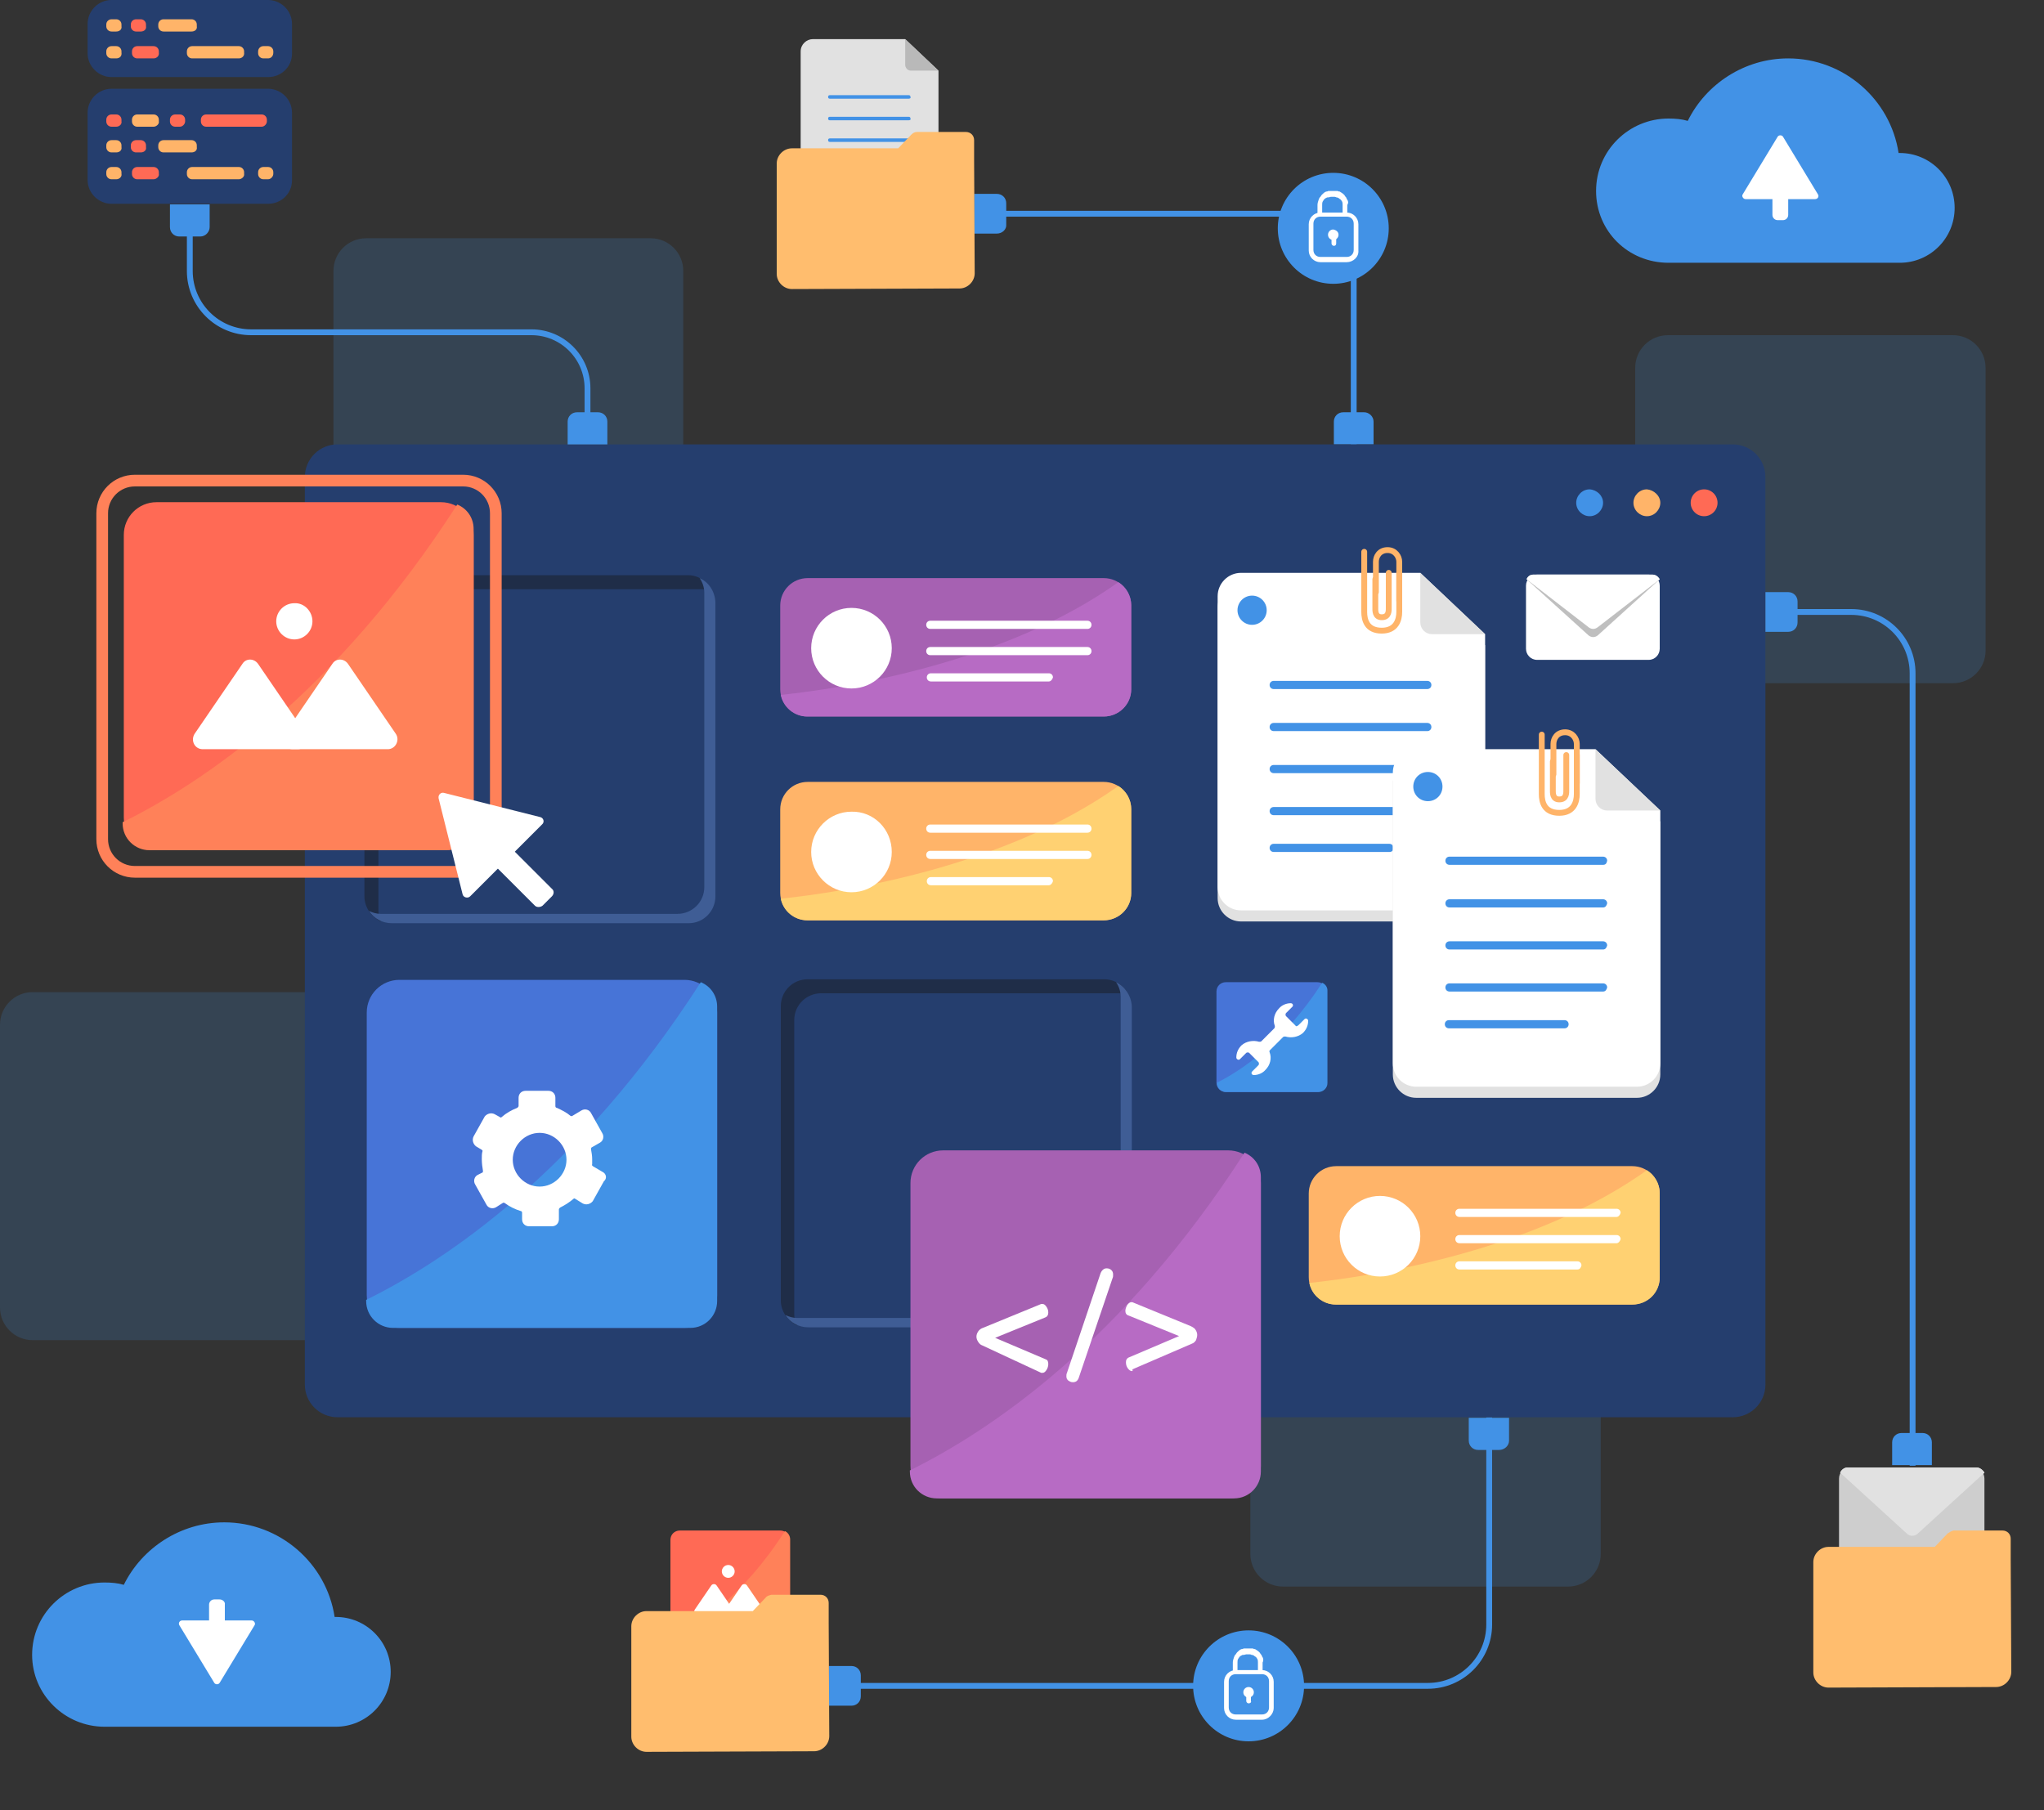 <svg version="1.1" xmlns="http://www.w3.org/2000/svg" xmlns:xlink="http://www.w3.org/1999/xlink" viewBox="0 0 350 310">
<rect x="0" y="0" width="350" height="310" fill="#333333" stroke="none"/>
<style type="text/css">
	.st0{opacity:0.18;fill:#4292E6;enable-background:new;}
	.st1{fill:#4292E6;}
	.st2{fill:none;stroke:#4292E6;stroke-miterlimit:10;}
	.st3{fill:#FFFFFF;}
	.st4{fill:#FF6A55;}
	.st5{fill:#FF8159;}
	.st6{fill:#FFBD6E;}
	.st7{fill:#E1E1E1;}
	.st8{fill:#B9B9B9;}
	.st9{fill:#253E6E;}
	.st10{fill:#FFB469;}
	.st11{fill:#1F2D48;}
	.st12{fill:#3F5D95;}
	.st13{fill:#4774D7;}
	.st14{fill:#A661B2;}
	.st15{fill:#B76BC4;}
	.st16{fill:#FFCC6C;}
	.st17{fill:#FFD172;}
	.st18{fill:none;stroke:#FFB469;stroke-linecap:round;stroke-miterlimit:10;}
	.st19{fill:#BFBFBF;}
	.st20{fill:#CECECE;}
	.st21{fill:none;stroke:#FF8159;stroke-width:2;stroke-miterlimit:10;}
	.gr1 {animation: anim1 6s infinite;}
	.gr2 {animation: anim2 4s infinite;}
	.gr3 {animation: anim3 4s infinite;}
	@keyframes anim1 {
		50%{transform: translateX(10px);}
	}
	@keyframes anim2 {
		50%{transform: translateY(5px);}
	}
	@keyframes anim3 {
		50%{transform: translateY(-5px);}
	}
</style>
<g class="gr1">
	<path class="st0" d="M54.3,229.5H5.6c-3.1,0-5.6-2.5-5.6-5.6v-48.4c0-3.1,2.5-5.6,5.6-5.6h48.8c3.1,0,5.6,2.5,5.6,5.6v48.4
		C60,227,57.4,229.5,54.3,229.5z"/>
	<path class="st0" d="M334.4,117h-48.8c-3.1,0-5.6-2.5-5.6-5.6V63c0-3.1,2.5-5.6,5.6-5.6h48.8c3.1,0,5.6,2.5,5.6,5.6v48.4
		C340,114.5,337.5,117,334.4,117z"/>
	<path class="st0" d="M268.5,271.7h-48.8c-3.1,0-5.6-2.5-5.6-5.6v-48.4c0-3.1,2.5-5.6,5.6-5.6h48.8c3.1,0,5.6,2.5,5.6,5.6v48.4
		C274.1,269.2,271.6,271.7,268.5,271.7z"/>
	<path class="st0" d="M111.4,100.4H62.7c-3.1,0-5.6-2.5-5.6-5.6V46.4c0-3.1,2.5-5.6,5.6-5.6h48.7c3.1,0,5.6,2.5,5.6,5.6v48.4
		C117.1,97.9,114.6,100.4,111.4,100.4z"/>
</g>
<g class="gr2">
	<g>
		<g>
			<path class="st1" d="M145.8,285.3h-3.9v6.8h3.9c0.9,0,1.6-0.7,1.6-1.6v-3.6C147.4,286,146.7,285.3,145.8,285.3z"/>
			<path class="st1" d="M258.4,246.7v-3.9h-6.9v3.9c0,0.9,0.7,1.6,1.6,1.6h3.6C257.6,248.3,258.4,247.6,258.4,246.7z"/>
			<path class="st2" d="M144.7,288.7h99.8c5.8,0,10.5-4.7,10.5-10.5v-35.5"/>
		</g>
		<g>
			<ellipse class="st1" cx="213.8" cy="288.7" rx="9.5" ry="9.5"/>
			<path class="st3" d="M216.2,283.8L216.2,283.8c-0.1-0.1-0.1-0.2-0.2-0.4c0,0,0,0-0.1-0.1s-0.1-0.2-0.2-0.3c0,0,0,0-0.1-0.1
				c-0.2-0.2-0.4-0.3-0.7-0.5h-0.1c-0.1,0-0.2-0.1-0.3-0.1h-0.1c-0.1,0-0.3,0-0.4,0h-0.5c-0.1,0-0.3,0-0.4,0H213
				c-0.1,0-0.2,0.1-0.3,0.1h-0.1c-0.3,0.1-0.5,0.3-0.7,0.5c0,0,0,0-0.1,0.1s-0.1,0.2-0.2,0.3c0,0,0,0-0.1,0.1s-0.1,0.2-0.2,0.4l0,0
				c-0.1,0.3-0.2,0.6-0.2,0.9v1.4c0,0.2,0.2,0.4,0.4,0.4s0.4-0.2,0.4-0.4v-1.4c0-0.2,0-0.4,0.1-0.6c0.1-0.1,0.1-0.2,0.2-0.3
				c0,0,0-0.1,0.1-0.1c0.1-0.1,0.2-0.2,0.3-0.2l0,0c0.1-0.1,0.2-0.1,0.3-0.1h0.1c0.1,0,0.3-0.1,0.4-0.1h0.5c0.1,0,0.3,0,0.4,0.1h0.1
				c0.1,0,0.2,0.1,0.3,0.1l0,0c0.1,0.1,0.2,0.2,0.3,0.2c0,0,0,0.1,0.1,0.1c0.1,0.1,0.1,0.2,0.2,0.3c0.1,0.2,0.1,0.4,0.1,0.6v1.4
				c0,0.2,0.2,0.4,0.4,0.4s0.4-0.2,0.4-0.4v-1.4C216.4,284.3,216.3,284,216.2,283.8z"/>
			<path class="st3" d="M213.8,291.7c-0.2,0-0.4-0.2-0.4-0.4v-1.4c0-0.2,0.2-0.4,0.4-0.4s0.4,0.2,0.4,0.4v1.4
				C214.3,291.5,214.1,291.7,213.8,291.7z"/>
			<path class="st3" d="M216.1,294.5h-4.5c-1.1,0-2-0.9-2-2V288c0-1.1,0.9-2,2-2h4.5c1.1,0,2,0.9,2,2v4.5
				C218.1,293.5,217.2,294.5,216.1,294.5z M211.6,286.7c-0.7,0-1.2,0.5-1.2,1.2v4.5c0,0.7,0.5,1.2,1.2,1.2h4.5
				c0.7,0,1.2-0.5,1.2-1.2v-4.5c0-0.7-0.5-1.2-1.2-1.2H211.6z"/>
			<path class="st3" d="M214.7,289.8c0,0.5-0.4,0.9-0.9,0.9s-0.9-0.4-0.9-0.9s0.4-0.9,0.9-0.9S214.7,289.3,214.7,289.8z"/>
		</g>
		<g>
			<g>
				<path class="st4" d="M133.6,282.4h-17.2c-0.9,0-1.6-0.7-1.6-1.6v-17.1c0-0.9,0.7-1.6,1.6-1.6h17.2c0.9,0,1.6,0.7,1.6,1.6v17.1
					C135.2,281.7,134.5,282.4,133.6,282.4z"/>
				<path class="st5" d="M133.7,282.4c0.9,0,1.6-0.7,1.6-1.6v-17.2c0-0.6-0.4-1.2-0.9-1.4c-7.1,11.1-14.9,16.3-19.5,18.5v0.1
					c0,0.9,0.7,1.6,1.6,1.6H133.7z"/>
			</g>
			<g>
				<path class="st3" d="M119.4,276.5h5.6c0.5,0,0.7-0.5,0.5-0.9l-2.8-4.1c-0.2-0.3-0.7-0.3-0.9,0l-2.8,4.1
					C118.7,276,119,276.5,119.4,276.5z"/>
				<path class="st3" d="M124.6,276.5h5.6c0.5,0,0.7-0.5,0.5-0.9l-2.8-4.1c-0.2-0.3-0.7-0.3-0.9,0l-2.8,4.1
					C123.9,276,124.2,276.5,124.6,276.5z"/>
				<path class="st3" d="M125.8,269.1c0,0.6-0.5,1.1-1.1,1.1s-1.1-0.5-1.1-1.1s0.5-1.1,1.1-1.1S125.8,268.5,125.8,269.1z"/>
			</g>
		</g>
		<path class="st6" d="M131.1,273.6l-2.2,2.3h-18.2c-1.4,0-2.6,1.2-2.6,2.6v18.9c0,1.4,1.2,2.6,2.6,2.6l28.7-0.1
			c1.4,0,2.6-1.2,2.6-2.6l-0.1-19.3v-2.2v-1.3c0-0.8-0.6-1.4-1.4-1.4h-8.4C131.7,273.2,131.3,273.3,131.1,273.6z"/>
	</g>
	<g>
		<g>
			<path class="st1" d="M170.7,40h-3.9v-6.8h3.9c0.9,0,1.6,0.7,1.6,1.6v3.6C172.4,39.3,171.6,40,170.7,40z"/>
			<path class="st1" d="M235.2,72.2v3.9h-6.8v-3.9c0-0.9,0.7-1.6,1.6-1.6h3.6C234.4,70.6,235.2,71.3,235.2,72.2z"/>
			<path class="st2" d="M169.6,36.6h51.7c5.8,0,10.5,4.7,10.5,10.5v29"/>
		</g>
		<g>
			<ellipse class="st1" cx="228.3" cy="39.1" rx="9.5" ry="9.5"/>
			<path class="st3" d="M230.7,34.2L230.7,34.2c-0.1-0.1-0.1-0.2-0.2-0.4c0,0,0,0-0.1-0.1s-0.1-0.2-0.2-0.3c0,0,0,0-0.1-0.1
				c-0.2-0.2-0.4-0.3-0.7-0.5h-0.1c-0.1,0-0.2-0.1-0.3-0.1h-0.1c-0.1,0-0.3,0-0.4,0H228c-0.1,0-0.3,0-0.4,0h-0.1
				c-0.1,0-0.2,0.1-0.3,0.1h-0.1c-0.3,0.1-0.5,0.3-0.7,0.5c0,0,0,0-0.1,0.1s-0.1,0.2-0.2,0.3c0,0,0,0-0.1,0.1s-0.1,0.2-0.2,0.4l0,0
				c-0.1,0.3-0.2,0.6-0.2,0.9v1.4c0,0.2,0.2,0.4,0.4,0.4s0.4-0.2,0.4-0.4v-1.4c0-0.2,0-0.4,0.1-0.6c0.1-0.1,0.1-0.2,0.2-0.3
				c0,0,0-0.1,0.1-0.1c0.1-0.1,0.2-0.2,0.3-0.2l0,0c0.1-0.1,0.2-0.1,0.3-0.1h0.1c0.1,0,0.3-0.1,0.4-0.1h0.5c0.1,0,0.3,0,0.4,0.1h0.1
				c0.1,0,0.2,0.1,0.3,0.1l0,0c0.1,0.1,0.2,0.2,0.3,0.2c0,0,0,0.1,0.1,0.1c0.1,0.1,0.1,0.2,0.2,0.3c0.1,0.2,0.1,0.4,0.1,0.6v1.4
				c0,0.2,0.2,0.4,0.4,0.4s0.4-0.2,0.4-0.4v-1.4C230.9,34.8,230.9,34.5,230.7,34.2z"/>
			<path class="st3" d="M228.4,42.1c-0.2,0-0.4-0.2-0.4-0.4v-1.4c0-0.2,0.2-0.4,0.4-0.4s0.4,0.2,0.4,0.4v1.4
				C228.8,42,228.6,42.1,228.4,42.1z"/>
			<path class="st3" d="M230.6,44.9h-4.5c-1.1,0-2-0.9-2-2v-4.5c0-1.1,0.9-2,2-2h4.5c1.1,0,2,0.9,2,2v4.5
				C232.7,44,231.7,44.9,230.6,44.9z M226.1,37.1c-0.7,0-1.2,0.5-1.2,1.2v4.5c0,0.7,0.5,1.2,1.2,1.2h4.5c0.7,0,1.2-0.5,1.2-1.2v-4.5
				c0-0.7-0.5-1.2-1.2-1.2H226.1z"/>
			<path class="st3" d="M229.2,40.2c0,0.5-0.4,0.9-0.9,0.9s-0.9-0.4-0.9-0.9s0.4-0.9,0.9-0.9C228.8,39.4,229.2,39.7,229.2,40.2z"/>
		</g>
		<g>
			<path class="st7" d="M155,6.7h-15.8c-1.1,0-2.1,0.9-2.1,2.1v25.5c0,1.1,0.9,2.1,2.1,2.1h19.4c1.1,0,2.1-0.9,2.1-2.1V12.1L155,6.7
				z"/>
			<path class="st8" d="M155,6.7l5.7,5.4H156c-0.6,0-1-0.5-1-1V6.7z"/>
			<path class="st1" d="M155.6,28h-13.5c-0.2,0-0.3-0.1-0.3-0.3l0,0c0-0.2,0.1-0.3,0.3-0.3h13.5c0.2,0,0.3,0.1,0.3,0.3l0,0
				C156,27.9,155.8,28,155.6,28z"/>
			<path class="st1" d="M155.6,24.3h-13.5c-0.2,0-0.3-0.1-0.3-0.3l0,0c0-0.2,0.1-0.3,0.3-0.3h13.5c0.2,0,0.3,0.1,0.3,0.3l0,0
				C156,24.2,155.8,24.3,155.6,24.3z"/>
			<path class="st1" d="M155.6,20.6h-13.5c-0.2,0-0.3-0.1-0.3-0.3l0,0c0-0.2,0.1-0.3,0.3-0.3h13.5c0.2,0,0.3,0.1,0.3,0.3l0,0
				C156,20.5,155.8,20.6,155.6,20.6z"/>
			<path class="st1" d="M155.6,16.9h-13.5c-0.2,0-0.3-0.1-0.3-0.3l0,0c0-0.2,0.1-0.3,0.3-0.3h13.5c0.2,0,0.3,0.1,0.3,0.3l0,0
				C156,16.8,155.8,16.9,155.6,16.9z"/>
			<path class="st1" d="M152.3,31.3h-10.1c-0.2,0-0.3-0.1-0.3-0.3l0,0c0-0.2,0.1-0.3,0.3-0.3h10.1c0.2,0,0.3,0.1,0.3,0.3l0,0
				C152.6,31.1,152.5,31.3,152.3,31.3z"/>
		</g>
		<path class="st6" d="M156,23.1l-2.2,2.3h-18.2c-1.4,0-2.6,1.2-2.6,2.6v18.9c0,1.4,1.2,2.6,2.6,2.6l28.7-0.1c1.4,0,2.6-1.2,2.6-2.6
			l-0.1-19.3v-2.2V24c0-0.8-0.6-1.4-1.4-1.4H157C156.6,22.6,156.3,22.8,156,23.1z"/>
	</g>
	<g>
		<path class="st9" d="M296.7,242.7H57.8c-3.1,0-5.6-2.5-5.6-5.6V81.7c0-3.1,2.5-5.6,5.6-5.6h238.9c3.1,0,5.6,2.5,5.6,5.6v155.4
			C302.3,240.2,299.8,242.7,296.7,242.7z"/>
		<g>
			<circle class="st4" cx="291.8" cy="86.1" r="2.3"/>
			<path class="st10" d="M284.3,86.1c0,1.2-1,2.3-2.3,2.3c-1.2,0-2.3-1-2.3-2.3c0-1.2,1-2.3,2.3-2.3
				C283.2,83.9,284.3,84.9,284.3,86.1z"/>
			<path class="st1" d="M274.5,86.1c0,1.2-1,2.3-2.3,2.3c-1.2,0-2.3-1-2.3-2.3c0-1.2,1-2.3,2.3-2.3
				C273.5,83.9,274.5,84.9,274.5,86.1z"/>
		</g>
		<g>
			<path class="st9" d="M116.8,158.2H68c-3.1,0-5.6-2.5-5.6-5.6v-48.4c0-3.1,2.5-5.6,5.6-5.6h48.8c3.1,0,5.6,2.5,5.6,5.6v48.4
				C122.4,155.7,119.9,158.2,116.8,158.2z"/>
			<path class="st11" d="M64.8,155.9v-50.4c0-2.6,2.1-4.6,4.6-4.6h50.8c0.7,0,1.3,0.1,1.8,0.4c-0.7-1.6-2.3-2.8-4.2-2.8H67
				c-2.6,0-4.6,2.1-4.6,4.6v50.4c0,1.9,1.2,3.5,2.8,4.3C64.9,157.2,64.8,156.6,64.8,155.9z"/>
			<path class="st12" d="M119.8,99c0.5,0.7,0.8,1.6,0.8,2.5v50.4c0,2.6-2.1,4.6-4.6,4.6H65.2c-0.7,0-1.4-0.2-2-0.5
				c0.8,1.3,2.3,2.1,3.9,2.1h50.8c2.6,0,4.6-2.1,4.6-4.6v-50.4C122.4,101.3,121.4,99.7,119.8,99z"/>
		</g>
		<g>
			<path class="st9" d="M188.1,227.4h-48.8c-3.1,0-5.6-2.5-5.6-5.6v-48.4c0-3.1,2.5-5.6,5.6-5.6h48.8c3.1,0,5.6,2.5,5.6,5.6v48.4
				C193.7,224.8,191.2,227.4,188.1,227.4z"/>
			<path class="st11" d="M136,225.1v-50.4c0-2.6,2.1-4.6,4.6-4.6h50.9c0.7,0,1.3,0.1,1.8,0.4c-0.7-1.6-2.3-2.8-4.2-2.8h-50.8
				c-2.6,0-4.6,2.1-4.6,4.6v50.4c0,1.9,1.2,3.5,2.8,4.3C136.2,226.4,136,225.8,136,225.1z"/>
			<path class="st12" d="M191.1,168.2c0.5,0.7,0.8,1.6,0.8,2.5v50.4c0,2.6-2.1,4.6-4.6,4.6h-50.8c-0.7,0-1.4-0.2-2-0.5
				c0.8,1.3,2.3,2.1,3.9,2.1h50.8c2.6,0,4.6-2.1,4.6-4.6v-50.4C193.7,170.5,192.6,168.9,191.1,168.2z"/>
		</g>
		<g>
			<g>
				<path class="st13" d="M117.2,227.4H68.4c-3.1,0-5.6-2.5-5.6-5.6v-48.4c0-3.1,2.5-5.6,5.6-5.6h48.8c3.1,0,5.6,2.5,5.6,5.6v48.4
					C122.8,224.8,120.3,227.4,117.2,227.4z"/>
				<path class="st1" d="M118.2,227.4c2.6,0,4.6-2.1,4.6-4.6v-50.4c0-1.9-1.1-3.5-2.8-4.2c-20.9,32.5-43.7,47.7-57.3,54.4v0.2
					c0,2.6,2.1,4.6,4.6,4.6L118.2,227.4L118.2,227.4z"/>
			</g>
			<path class="st3" d="M103.2,200.7l-1.7-1c-0.1-0.1-0.2-0.2-0.1-0.3c0-0.3,0-0.6,0-0.9c0-0.6-0.1-1.1-0.2-1.7c0-0.1,0-0.2,0.1-0.3
				l1.4-0.8c0.6-0.3,0.8-1.1,0.4-1.7l-1.9-3.4c-0.3-0.6-1.1-0.8-1.7-0.4l-1.5,0.9c-0.1,0.1-0.2,0-0.3,0c-0.7-0.6-1.5-1-2.4-1.4
				c-0.1,0-0.2-0.1-0.2-0.3V188c0-0.7-0.5-1.2-1.2-1.2H90c-0.7,0-1.2,0.5-1.2,1.2v1.4c0,0.1-0.1,0.2-0.2,0.3c-1,0.4-1.9,0.9-2.7,1.6
				c-0.1,0.1-0.2,0.1-0.3,0l-0.9-0.5c-0.6-0.3-1.3-0.1-1.7,0.4l-1.9,3.4c-0.3,0.6-0.1,1.3,0.4,1.7l1,0.6c0.1,0.1,0.2,0.2,0.1,0.3
				c-0.1,0.4-0.1,0.8-0.1,1.3c0,0.7,0.1,1.4,0.2,2c0,0.1,0,0.3-0.1,0.3l-0.8,0.4c-0.6,0.3-0.8,1.1-0.4,1.7l1.9,3.4
				c0.3,0.6,1.1,0.8,1.7,0.4l1.1-0.7c0.1-0.1,0.2,0,0.3,0c0.8,0.6,1.8,1.1,2.8,1.4c0.1,0,0.2,0.1,0.2,0.3v1.1c0,0.7,0.5,1.2,1.2,1.2
				h3.9c0.7,0,1.2-0.5,1.2-1.2v-1.7c0-0.1,0.1-0.2,0.2-0.3c0.8-0.4,1.6-0.9,2.3-1.5c0.1-0.1,0.2-0.1,0.3,0l1.3,0.8
				c0.6,0.3,1.3,0.1,1.7-0.4l1.9-3.4C104,201.8,103.8,201,103.2,200.7z M92.4,203.2c-2.5,0-4.6-2.1-4.6-4.6s2.1-4.6,4.6-4.6
				s4.6,2.1,4.6,4.6S94.9,203.2,92.4,203.2z"/>
		</g>
		<g>
			<path class="st14" d="M189,122.7h-50.7c-2.6,0-4.7-2.1-4.7-4.7v-14.3c0-2.6,2.1-4.7,4.7-4.7H189c2.6,0,4.7,2.1,4.7,4.7V118
				C193.7,120.6,191.6,122.7,189,122.7z"/>
			<path class="st15" d="M193.7,118.1v-14.5c0-1.6-0.9-3.1-2.2-3.9c-19.2,13.7-46.3,18.1-57.8,19.3c0.4,2.1,2.3,3.7,4.5,3.7H189
				C191.6,122.7,193.7,120.6,193.7,118.1z"/>
			<path class="st16" d="M193.7,102.2"/>
			<circle class="st3" cx="145.8" cy="111" r="6.9"/>
			<path class="st3" d="M186.2,107.7h-26.9c-0.4,0-0.7-0.3-0.7-0.7l0,0c0-0.4,0.3-0.7,0.7-0.7h26.9c0.4,0,0.7,0.3,0.7,0.7l0,0
				C186.9,107.4,186.6,107.7,186.2,107.7z"/>
			<path class="st3" d="M186.2,112.2h-26.9c-0.4,0-0.7-0.3-0.7-0.7l0,0c0-0.4,0.3-0.7,0.7-0.7h26.9c0.4,0,0.7,0.3,0.7,0.7l0,0
				C186.9,111.9,186.6,112.2,186.2,112.2z"/>
			<path class="st3" d="M179.6,116.7h-20.2c-0.4,0-0.7-0.3-0.7-0.7l0,0c0-0.4,0.3-0.7,0.7-0.7h20.2c0.4,0,0.7,0.3,0.7,0.7l0,0
				C180.2,116.4,179.9,116.7,179.6,116.7z"/>
		</g>
		<g>
			<path class="st10" d="M189,157.6h-50.7c-2.6,0-4.7-2.1-4.7-4.7v-14.3c0-2.6,2.1-4.7,4.7-4.7H189c2.6,0,4.7,2.1,4.7,4.7v14.3
				C193.7,155.5,191.6,157.6,189,157.6z"/>
			<path class="st17" d="M193.7,153v-14.5c0-1.6-0.9-3.1-2.2-3.9c-19.2,13.7-46.3,18.1-57.8,19.3c0.4,2.1,2.3,3.7,4.5,3.7H189
				C191.6,157.6,193.7,155.5,193.7,153z"/>
			<path class="st16" d="M193.7,137"/>
			<path class="st3" d="M152.7,145.9c0,3.8-3.1,6.9-6.9,6.9c-3.8,0-6.9-3.1-6.9-6.9s3.1-6.9,6.9-6.9
				C149.6,138.9,152.7,142,152.7,145.9z"/>
			<path class="st3" d="M186.2,142.6h-26.9c-0.4,0-0.7-0.3-0.7-0.7l0,0c0-0.4,0.3-0.7,0.7-0.7h26.9c0.4,0,0.7,0.3,0.7,0.7l0,0
				C186.9,142.3,186.6,142.6,186.2,142.6z"/>
			<path class="st3" d="M186.2,147.1h-26.9c-0.4,0-0.7-0.3-0.7-0.7l0,0c0-0.4,0.3-0.7,0.7-0.7h26.9c0.4,0,0.7,0.3,0.7,0.7l0,0
				C186.9,146.8,186.6,147.1,186.2,147.1z"/>
			<path class="st3" d="M179.6,151.6h-20.2c-0.4,0-0.7-0.3-0.7-0.7l0,0c0-0.4,0.3-0.7,0.7-0.7h20.2c0.4,0,0.7,0.3,0.7,0.7l0,0
				C180.2,151.3,179.9,151.6,179.6,151.6z"/>
		</g>
		<g>
			<path class="st10" d="M279.5,223.4h-50.7c-2.6,0-4.7-2.1-4.7-4.7v-14.3c0-2.6,2.1-4.7,4.7-4.7h50.7c2.6,0,4.7,2.1,4.7,4.7v14.3
				C284.2,221.3,282.1,223.4,279.5,223.4z"/>
			<path class="st17" d="M284.2,218.8v-14.5c0-1.6-0.9-3.1-2.2-3.9c-19.2,13.7-46.3,18.1-57.8,19.3c0.4,2.1,2.3,3.7,4.5,3.7h50.8
				C282.2,223.4,284.2,221.3,284.2,218.8z"/>
			<path class="st16" d="M284.2,202.9"/>
			<circle class="st3" cx="236.3" cy="211.7" r="6.9"/>
			<path class="st3" d="M276.8,208.4h-26.9c-0.4,0-0.7-0.3-0.7-0.7l0,0c0-0.4,0.3-0.7,0.7-0.7h26.9c0.4,0,0.7,0.3,0.7,0.7l0,0
				C277.4,208.1,277.1,208.4,276.8,208.4z"/>
			<path class="st3" d="M276.8,212.9h-26.9c-0.4,0-0.7-0.3-0.7-0.7l0,0c0-0.4,0.3-0.7,0.7-0.7h26.9c0.4,0,0.7,0.3,0.7,0.7l0,0
				C277.4,212.6,277.1,212.9,276.8,212.9z"/>
			<path class="st3" d="M270.1,217.4h-20.2c-0.4,0-0.7-0.3-0.7-0.7l0,0c0-0.4,0.3-0.7,0.7-0.7h20.2c0.4,0,0.7,0.3,0.7,0.7l0,0
				C270.7,217.1,270.5,217.4,270.1,217.4z"/>
		</g>
		<g>
			<path class="st13" d="M225.6,187h-15.7c-0.9,0-1.6-0.7-1.6-1.6v-15.6c0-0.9,0.7-1.6,1.6-1.6h15.7c0.9,0,1.6,0.7,1.6,1.6v15.6
				C227.2,186.2,226.5,187,225.6,187z"/>
			<path class="st1" d="M225.8,187c0.8,0,1.5-0.7,1.5-1.5v-15.9c0-0.6-0.4-1.1-0.9-1.3c-6.6,10.2-13.8,15-18,17.1v0.1
				c0,0.8,0.7,1.5,1.5,1.5L225.8,187L225.8,187z"/>
			<path class="st3" d="M217.5,179.8l2.2-2.2c0.1-0.1,0.2-0.1,0.4-0.1c1,0.3,2.2,0.1,3-0.6c0.6-0.6,0.9-1.3,0.9-2.1
				c0-0.3-0.4-0.5-0.6-0.3l-1,1c-0.3,0.3-0.5,0.3-0.6,0.1l-1.6-1.6c-0.1-0.1-0.1-0.4,0-0.5l1.1-1.1c0.2-0.2,0.1-0.6-0.3-0.6
				c-0.7,0-1.5,0.3-2,0.9c-0.8,0.8-1.1,2-0.7,3c0,0.1,0,0.3-0.1,0.4l-2.2,2.2c-0.1,0.1-0.2,0.1-0.4,0.1c-1-0.3-2.2-0.1-3,0.6
				c-0.6,0.6-0.9,1.3-0.9,2.1c0,0.3,0.4,0.5,0.6,0.3l1.1-1.1c0.1-0.1,0.4-0.1,0.5,0l1.6,1.6c0.1,0.1,0.1,0.4,0,0.5l-1.1,1.1
				c-0.2,0.2-0.1,0.6,0.3,0.6c0.7,0,1.5-0.3,2-0.9c0.8-0.8,1.1-2,0.7-3C217.3,180,217.4,179.9,217.5,179.8z"/>
		</g>
		<g>
			<g>
				<path class="st7" d="M243.2,100h-30.7c-2.2,0-4,1.8-4,4v49.8c0,2.2,1.8,4,4,4h37.8c2.2,0,4-1.8,4-4v-43.3L243.2,100z"/>
				<path class="st3" d="M243.2,98.1h-30.7c-2.2,0-4,1.8-4,4v49.8c0,2.2,1.8,4,4,4h37.8c2.2,0,4-1.8,4-4v-43.3L243.2,98.1z"/>
				<path class="st7" d="M243.2,98.1l11.1,10.5h-9.1c-1.1,0-2-0.9-2-2V98.1z"/>
				<path class="st1" d="M244.4,139.6h-26.3c-0.4,0-0.7-0.3-0.7-0.7l0,0c0-0.4,0.3-0.7,0.7-0.7h26.3c0.4,0,0.7,0.3,0.7,0.7l0,0
					C245.1,139.3,244.8,139.6,244.4,139.6z"/>
				<path class="st1" d="M244.4,132.4h-26.3c-0.4,0-0.7-0.3-0.7-0.7l0,0c0-0.4,0.3-0.7,0.7-0.7h26.3c0.4,0,0.7,0.3,0.7,0.7l0,0
					C245.1,132.1,244.8,132.4,244.4,132.4z"/>
				<path class="st1" d="M244.4,125.2h-26.3c-0.4,0-0.7-0.3-0.7-0.7l0,0c0-0.4,0.3-0.7,0.7-0.7h26.3c0.4,0,0.7,0.3,0.7,0.7l0,0
					C245.1,124.9,244.8,125.2,244.4,125.2z"/>
				<path class="st1" d="M244.4,118h-26.3c-0.4,0-0.7-0.3-0.7-0.7l0,0c0-0.4,0.3-0.7,0.7-0.7h26.3c0.4,0,0.7,0.3,0.7,0.7l0,0
					C245.1,117.7,244.8,118,244.4,118z"/>
				<path class="st1" d="M237.9,145.9h-19.8c-0.4,0-0.7-0.3-0.7-0.7l0,0c0-0.4,0.3-0.7,0.7-0.7h19.8c0.4,0,0.7,0.3,0.7,0.7l0,0
					C238.6,145.7,238.3,145.9,237.9,145.9z"/>
				<circle class="st1" cx="214.4" cy="104.5" r="2.5"/>
			</g>
			<g>
				<path class="st18" d="M239.6,98.1v6.7c0,1.3-0.5,3.2-3,3.2c-2.6,0-3-1.9-3-3.2V94.5"/>
				<path class="st18" d="M239.6,102.9v-6.7c0-0.9-0.7-2-2-2c-1.4,0-2,1.1-2,2v5.2"/>
				<path class="st18" d="M235.5,99.2v4.8c0,0.5-0.1,1.7,1.1,1.7c1.3,0,1.2-1.2,1.2-1.7v-5.9"/>
			</g>
		</g>
		<g>
			<g>
				<path class="st7" d="M273.2,130.2h-30.7c-2.2,0-4,1.8-4,4V184c0,2.2,1.8,4,4,4h37.8c2.2,0,4-1.8,4-4v-43.3L273.2,130.2z"/>
				<path class="st3" d="M273.2,128.3h-30.7c-2.2,0-4,1.8-4,4v49.8c0,2.2,1.8,4,4,4h37.8c2.2,0,4-1.8,4-4v-43.3L273.2,128.3z"/>
				<path class="st7" d="M273.2,128.3l11.1,10.5h-9.1c-1.1,0-2-0.9-2-2V128.3z"/>
				<path class="st1" d="M274.5,169.8h-26.3c-0.4,0-0.7-0.3-0.7-0.7l0,0c0-0.4,0.3-0.7,0.7-0.7h26.3c0.4,0,0.7,0.3,0.7,0.7l0,0
					C275.1,169.5,274.9,169.8,274.5,169.8z"/>
				<path class="st1" d="M274.5,162.6h-26.3c-0.4,0-0.7-0.3-0.7-0.7l0,0c0-0.4,0.3-0.7,0.7-0.7h26.3c0.4,0,0.7,0.3,0.7,0.7l0,0
					C275.1,162.3,274.9,162.6,274.5,162.6z"/>
				<path class="st1" d="M274.5,155.4h-26.3c-0.4,0-0.7-0.3-0.7-0.7l0,0c0-0.4,0.3-0.7,0.7-0.7h26.3c0.4,0,0.7,0.3,0.7,0.7l0,0
					C275.1,155.1,274.9,155.4,274.5,155.4z"/>
				<path class="st1" d="M274.5,148.1h-26.3c-0.4,0-0.7-0.3-0.7-0.7l0,0c0-0.4,0.3-0.7,0.7-0.7h26.3c0.4,0,0.7,0.3,0.7,0.7l0,0
					C275.1,147.9,274.9,148.1,274.5,148.1z"/>
				<path class="st1" d="M267.9,176.1h-19.8c-0.4,0-0.7-0.3-0.7-0.7l0,0c0-0.4,0.3-0.7,0.7-0.7h19.8c0.4,0,0.7,0.3,0.7,0.7l0,0
					C268.6,175.8,268.3,176.1,267.9,176.1z"/>
				<path class="st1" d="M247,134.7c0,1.4-1.1,2.5-2.5,2.5s-2.5-1.1-2.5-2.5s1.1-2.5,2.5-2.5S247,133.3,247,134.7z"/>
			</g>
			<g>
				<path class="st18" d="M270,129.3v6.7c0,1.3-0.5,3.2-3,3.2c-2.6,0-3-1.9-3-3.2v-10.2"/>
				<path class="st18" d="M270,134.1v-6.7c0-0.9-0.7-2-2-2c-1.4,0-2,1.1-2,2v5.2"/>
				<path class="st18" d="M265.9,130.4v4.8c0,0.5-0.1,1.7,1.1,1.7c1.3,0,1.2-1.2,1.2-1.7v-5.9"/>
			</g>
		</g>
		<g>
			<path class="st3" d="M282.3,113h-19.1c-1.1,0-1.9-0.9-1.9-1.9v-10.8c0-1.1,0.9-1.9,1.9-1.9h19.1c1.1,0,1.9,0.9,1.9,1.9v10.8
				C284.2,112.1,283.4,113,282.3,113z"/>
			<path class="st19" d="M282.9,98.4h-20.3c-0.6,0-1,0.3-1.2,0.8l10.6,9.6c0.5,0.4,1.1,0.4,1.6,0l10.6-9.6
				C283.9,98.7,283.5,98.4,282.9,98.4z"/>
			<path class="st3" d="M282.9,98.4h-20.3c-0.6,0-1,0.3-1.2,0.8l10.6,8.2c0.5,0.4,1.1,0.4,1.6,0l10.6-8.2
				C283.9,98.7,283.5,98.4,282.9,98.4z"/>
		</g>
	</g>
	<g>
		<g>
			<path class="st1" d="M306.2,108.2h-3.9v-6.8h3.9c0.9,0,1.6,0.7,1.6,1.6v3.6C307.8,107.5,307.1,108.2,306.2,108.2z"/>
			<path class="st1" d="M330.8,247v3.9H324V247c0-0.9,0.7-1.6,1.6-1.6h3.6C330.1,245.4,330.8,246.1,330.8,247z"/>
			<path class="st2" d="M305.1,104.8H317c5.8,0,10.5,4.7,10.5,10.5V251"/>
		</g>
		<g>
			<path class="st20" d="M337.9,267.1h-21.1c-1.1,0-1.9-0.9-1.9-1.9v-12c0-1.1,0.9-1.9,1.9-1.9h21.1c1.1,0,1.9,0.9,1.9,1.9v12
				C339.8,266.3,339,267.1,337.9,267.1z"/>
			<path class="st7" d="M338.4,251.3h-22c-0.6,0-1.1,0.4-1.3,0.9l11.5,10.5c0.5,0.4,1.2,0.4,1.7,0l11.5-10.5
				C339.5,251.7,339,251.3,338.4,251.3z"/>
			<path class="st7" d="M338.4,251.3h-22c-0.6,0-1.1,0.4-1.3,0.9l11.5,8.9c0.5,0.4,1.2,0.4,1.7,0l11.5-8.9
				C339.5,251.7,339,251.3,338.4,251.3z"/>
		</g>
		<path class="st6" d="M333.5,262.6l-2.2,2.3h-18.2c-1.4,0-2.6,1.2-2.6,2.6v18.9c0,1.4,1.2,2.6,2.6,2.6l28.7-0.1
			c1.4,0,2.6-1.2,2.6-2.6l-0.1-19.3v-2.2v-1.3c0-0.8-0.6-1.4-1.4-1.4h-8.4C334.1,262.2,333.8,262.4,333.5,262.6z"/>
	</g>
	<g>
		<g>
			<path class="st1" d="M35.9,38.9V35h-6.8v3.9c0,0.9,0.7,1.6,1.6,1.6h3.6C35.2,40.5,35.9,39.7,35.9,38.9z"/>
			<path class="st1" d="M97.2,72.2v3.9h6.8v-3.9c0-0.9-0.7-1.6-1.6-1.6h-3.6C97.9,70.6,97.2,71.3,97.2,72.2z"/>
			<path class="st2" d="M32.5,37.7v8.7c0,5.8,4.7,10.5,10.5,10.5h48c5.3,0,9.6,4.3,9.6,9.6V74"/>
		</g>
		<g>
			<path class="st9" d="M45.9,34.9H19.1c-2.2,0-4.1-1.8-4.1-4.1V19.3c0-2.2,1.8-4.1,4.1-4.1h26.8c2.2,0,4.1,1.8,4.1,4.1v11.6
				C50,33.1,48.2,34.9,45.9,34.9z"/>
			<path class="st4" d="M19.9,21.7h-0.8c-0.5,0-0.9-0.4-0.9-0.9v-0.3c0-0.5,0.4-0.9,0.9-0.9h0.8c0.5,0,0.9,0.4,0.9,0.9v0.3
				C20.9,21.2,20.5,21.7,19.9,21.7z"/>
			<path class="st4" d="M30.8,21.7H30c-0.5,0-0.9-0.4-0.9-0.9v-0.3c0-0.5,0.4-0.9,0.9-0.9h0.8c0.5,0,0.9,0.4,0.9,0.9v0.3
				C31.7,21.2,31.3,21.7,30.8,21.7z"/>
			<path class="st10" d="M26.3,21.7h-2.8c-0.5,0-0.9-0.4-0.9-0.9v-0.3c0-0.5,0.4-0.9,0.9-0.9h2.8c0.5,0,0.9,0.4,0.9,0.9v0.3
				C27.3,21.2,26.8,21.7,26.3,21.7z"/>
			<path class="st4" d="M44.8,21.7h-9.5c-0.5,0-0.9-0.4-0.9-0.9v-0.3c0-0.5,0.4-0.9,0.9-0.9h9.5c0.5,0,0.9,0.4,0.9,0.9v0.3
				C45.7,21.2,45.3,21.7,44.8,21.7z"/>
			<path class="st10" d="M19.9,30.7h-0.8c-0.5,0-0.9-0.4-0.9-0.9v-0.3c0-0.5,0.4-0.9,0.9-0.9h0.8c0.5,0,0.9,0.4,0.9,0.9v0.3
				C20.9,30.2,20.5,30.7,19.9,30.7z"/>
			<path class="st10" d="M45.9,30.7h-0.8c-0.5,0-0.9-0.4-0.9-0.9v-0.3c0-0.5,0.4-0.9,0.9-0.9h0.8c0.5,0,0.9,0.4,0.9,0.9v0.3
				C46.8,30.2,46.4,30.7,45.9,30.7z"/>
			<path class="st4" d="M26.3,30.7h-2.8c-0.5,0-0.9-0.4-0.9-0.9v-0.3c0-0.5,0.4-0.9,0.9-0.9h2.8c0.5,0,0.9,0.4,0.9,0.9v0.3
				C27.3,30.2,26.8,30.7,26.3,30.7z"/>
			<path class="st10" d="M40.9,30.7h-8c-0.5,0-0.9-0.4-0.9-0.9v-0.3c0-0.5,0.4-0.9,0.9-0.9h8c0.5,0,0.9,0.4,0.9,0.9v0.3
				C41.9,30.2,41.4,30.7,40.9,30.7z"/>
			<path class="st10" d="M19.9,26.1h-0.8c-0.5,0-0.9-0.4-0.9-0.9v-0.3c0-0.5,0.4-0.9,0.9-0.9h0.8c0.5,0,0.9,0.4,0.9,0.9v0.3
				C20.9,25.7,20.5,26.1,19.9,26.1z"/>
			<path class="st4" d="M24.1,26.1h-0.8c-0.5,0-0.9-0.4-0.9-0.9v-0.3c0-0.5,0.4-0.9,0.9-0.9h0.8c0.5,0,0.9,0.4,0.9,0.9v0.3
				C25.1,25.7,24.7,26.1,24.1,26.1z"/>
			<path class="st10" d="M32.8,26.1H28c-0.5,0-0.9-0.4-0.9-0.9v-0.3c0-0.5,0.4-0.9,0.9-0.9h4.8c0.5,0,0.9,0.4,0.9,0.9v0.3
				C33.8,25.7,33.4,26.1,32.8,26.1z"/>
		</g>
		<g>
			<path class="st9" d="M45.9,13.2H19.1c-2.2,0-4.1-1.8-4.1-4.1v-5C15,1.9,16.8,0,19.1,0h26.8C48.1,0,50,1.8,50,4.1v5.1
				C50,11.4,48.2,13.2,45.9,13.2z"/>
			<path class="st10" d="M19.9,10h-0.8c-0.5,0-0.9-0.4-0.9-0.9V8.8c0-0.5,0.4-0.9,0.9-0.9h0.8c0.5,0,0.9,0.4,0.9,0.9V9
				C20.9,9.6,20.5,10,19.9,10z"/>
			<path class="st10" d="M45.9,10h-0.8c-0.5,0-0.9-0.4-0.9-0.9V8.8c0-0.5,0.4-0.9,0.9-0.9h0.8c0.5,0,0.9,0.4,0.9,0.9V9
				C46.8,9.6,46.4,10,45.9,10z"/>
			<path class="st4" d="M26.3,10h-2.8c-0.5,0-0.9-0.4-0.9-0.9V8.8c0-0.5,0.4-0.9,0.9-0.9h2.8c0.5,0,0.9,0.4,0.9,0.9V9
				C27.3,9.6,26.8,10,26.3,10z"/>
			<path class="st10" d="M40.9,10h-8C32.4,10,32,9.6,32,9.1V8.8c0-0.5,0.4-0.9,0.9-0.9h8c0.5,0,0.9,0.4,0.9,0.9V9
				C41.9,9.6,41.4,10,40.9,10z"/>
			<path class="st10" d="M19.9,5.4h-0.8c-0.5,0-0.9-0.4-0.9-0.9V4.2c0-0.5,0.4-0.9,0.9-0.9h0.8c0.5,0,0.9,0.4,0.9,0.9v0.3
				C20.9,5,20.5,5.4,19.9,5.4z"/>
			<path class="st4" d="M24.1,5.4h-0.8c-0.5,0-0.9-0.4-0.9-0.9V4.2c0-0.5,0.4-0.9,0.9-0.9h0.8c0.5,0,0.9,0.4,0.9,0.9v0.3
				C25.1,5,24.7,5.4,24.1,5.4z"/>
			<path class="st10" d="M32.8,5.4H28c-0.5,0-0.9-0.4-0.9-0.9V4.2c0-0.5,0.4-0.9,0.9-0.9h4.8c0.5,0,0.9,0.4,0.9,0.9v0.3
				C33.8,5,33.4,5.4,32.8,5.4z"/>
		</g>
	</g>
</g>
<g class="gr3">
	<g>
		<g>
			<path class="st14" d="M210.3,256.6h-48.8c-3.1,0-5.6-2.5-5.6-5.6v-48.4c0-3.1,2.5-5.6,5.6-5.6h48.8c3.1,0,5.6,2.5,5.6,5.6V251
				C215.9,254,213.4,256.6,210.3,256.6z"/>
			<path class="st15" d="M211.3,256.6c2.6,0,4.6-2.1,4.6-4.6v-50.4c0-1.9-1.1-3.5-2.8-4.2c-20.9,32.5-43.7,47.7-57.3,54.4v0.2
				c0,2.6,2.1,4.6,4.6,4.6H211.3z"/>
		</g>
		<g>
			<path class="st3" d="M168.2,230.4c-0.3-0.1-0.5-0.3-0.7-0.6s-0.3-0.6-0.3-0.9c0-0.3,0.1-0.6,0.3-0.9c0.2-0.3,0.5-0.5,0.8-0.6
				l10-4.1c0.1,0,0.2,0,0.2,0c0.3,0,0.5,0.2,0.7,0.5s0.3,0.6,0.3,1s-0.2,0.7-0.5,0.8l-8.6,3.5l8.7,3.7c0.3,0.1,0.4,0.4,0.4,0.8
				c0,0.3-0.1,0.7-0.3,1s-0.4,0.5-0.7,0.5c-0.1,0-0.1,0-0.2,0L168.2,230.4z"/>
			<path class="st3" d="M182.9,236.4c-0.2-0.2-0.3-0.4-0.3-0.7c0-0.2,0-0.4,0.1-0.6l5.7-16.9c0.1-0.3,0.2-0.5,0.4-0.7
				s0.4-0.3,0.7-0.3s0.6,0.1,0.8,0.3s0.3,0.4,0.3,0.8c0,0.2,0,0.4-0.1,0.6l-5.8,17.1c-0.2,0.5-0.5,0.7-1,0.7
				C183.4,236.7,183.2,236.6,182.9,236.4z"/>
			<path class="st3" d="M193.8,234.8c-0.2,0-0.5-0.2-0.7-0.5s-0.3-0.6-0.3-1s0.1-0.6,0.4-0.8l8.7-3.7l-8.6-3.5
				c-0.4-0.1-0.6-0.4-0.6-0.8c0-0.3,0.1-0.6,0.3-1c0.2-0.3,0.5-0.5,0.7-0.5c0,0,0.1,0,0.2,0l10,4.1c0.4,0.2,0.7,0.4,0.8,0.6
				c0.2,0.3,0.3,0.6,0.3,0.9c0,0.3-0.1,0.6-0.2,0.9c-0.2,0.3-0.4,0.5-0.7,0.6l-10.2,4.4C194,234.8,193.9,234.8,193.8,234.8z"/>
		</g>
	</g>
	<g>
		<path class="st1" d="M285.7,45c0.1,0,9.5,0,9.5,0H317h8.3c5.2,0,9.4-4.2,9.4-9.4s-4.2-9.4-9.4-9.4c-0.1,0-0.2,0-0.2,0
			C323.7,17,315.7,10,306.2,10c-7.5,0-14.1,4.4-17.2,10.7c-1-0.3-2.1-0.4-3.3-0.4c-6.8,0-12.4,5.5-12.4,12.4S278.8,45,285.7,45z"/>
		<g>
			<path class="st3" d="M310.8,34.1h-11.9c-0.4,0-0.7-0.5-0.5-0.8l6-9.9c0.2-0.3,0.7-0.3,0.9,0l6,9.9
				C311.5,33.6,311.3,34.1,310.8,34.1z"/>
			<path class="st3" d="M304.4,37.7h0.9c0.5,0,0.9-0.4,0.9-0.9v-8.3c0-0.5-0.4-0.9-0.9-0.9h-0.9c-0.5,0-0.9,0.4-0.9,0.9v8.3
				C303.5,37.3,303.9,37.7,304.4,37.7z"/>
		</g>
	</g>
	<g>
		<path class="st1" d="M17.9,295.7c0.1,0,9.5,0,9.5,0h21.8h8.3c5.2,0,9.4-4.2,9.4-9.4c0-5.2-4.2-9.4-9.4-9.4c-0.1,0-0.2,0-0.2,0
			c-1.4-9.2-9.4-16.2-18.9-16.2c-7.5,0-14.1,4.4-17.2,10.7c-1-0.3-2.1-0.4-3.3-0.4c-6.8,0-12.4,5.5-12.4,12.4
			C5.5,290.2,11.1,295.7,17.9,295.7z"/>
		<g>
			<path class="st3" d="M31.2,277.5h11.9c0.4,0,0.7,0.5,0.5,0.8l-6,9.9c-0.2,0.3-0.7,0.3-0.9,0l-6-9.9
				C30.5,277.9,30.8,277.5,31.2,277.5z"/>
			<path class="st3" d="M37.6,273.9h-0.9c-0.5,0-0.9,0.4-0.9,0.9v8.3c0,0.5,0.4,0.9,0.9,0.9h0.9c0.5,0,0.9-0.4,0.9-0.9v-8.3
				C38.6,274.3,38.1,273.9,37.6,273.9z"/>
		</g>
	</g>
	<g>
		<g>
			<path class="st4" d="M75.5,145.6H26.8c-3.1,0-5.6-2.5-5.6-5.6V91.6c0-3.1,2.5-5.6,5.6-5.6h48.7c3.1,0,5.6,2.5,5.6,5.6V140
				C81.2,143.1,78.7,145.6,75.5,145.6z"/>
			<path class="st5" d="M76.5,145.6c2.6,0,4.6-2.1,4.6-4.6V90.6c0-1.9-1.1-3.5-2.8-4.2c-20.9,32.5-43.7,47.7-57.3,54.4v0.2
				c0,2.6,2.1,4.6,4.6,4.6H76.5z"/>
			<path class="st21" d="M79.2,149.3H23.1c-3.1,0-5.6-2.5-5.6-5.6V87.9c0-3.1,2.5-5.6,5.6-5.6h56.2c3.1,0,5.6,2.5,5.6,5.6v55.7
				C84.9,146.8,82.4,149.3,79.2,149.3z"/>
		</g>
		<g>
			<path class="st3" d="M34.7,128.3H51c1.3,0,2.1-1.5,1.4-2.6l-8.2-12c-0.7-1-2.1-1-2.7,0l-8.2,12C32.6,126.9,33.4,128.3,34.7,128.3
				z"/>
			<path class="st3" d="M50.1,128.3h16.3c1.3,0,2.1-1.5,1.4-2.6l-8.2-12c-0.7-1-2.1-1-2.7,0l-8.2,12
				C47.9,126.9,48.7,128.3,50.1,128.3z"/>
			<path class="st3" d="M53.5,106.4c0,1.7-1.4,3.1-3.1,3.1c-1.7,0-3.1-1.4-3.1-3.1s1.4-3.1,3.1-3.1
				C52.1,103.2,53.5,104.7,53.5,106.4z"/>
		</g>
		<g>
			<path class="st3" d="M92.8,141.2l-12.3,12.3c-0.4,0.4-1.2,0.2-1.3-0.4l-4.1-16.4c-0.1-0.6,0.4-1.1,1-0.9l16.3,4.1
				C93.1,140,93.3,140.8,92.8,141.2z"/>
			<path class="st3" d="M92.9,155.1l1.6-1.6c0.4-0.4,0.4-1,0-1.3l-9.2-9.2c-0.4-0.4-1-0.4-1.3,0l-1.6,1.6c-0.4,0.4-0.4,1,0,1.3
				l9.2,9.2C91.9,155.4,92.5,155.4,92.9,155.1z"/>
		</g>
	</g>
</g>
</svg>
